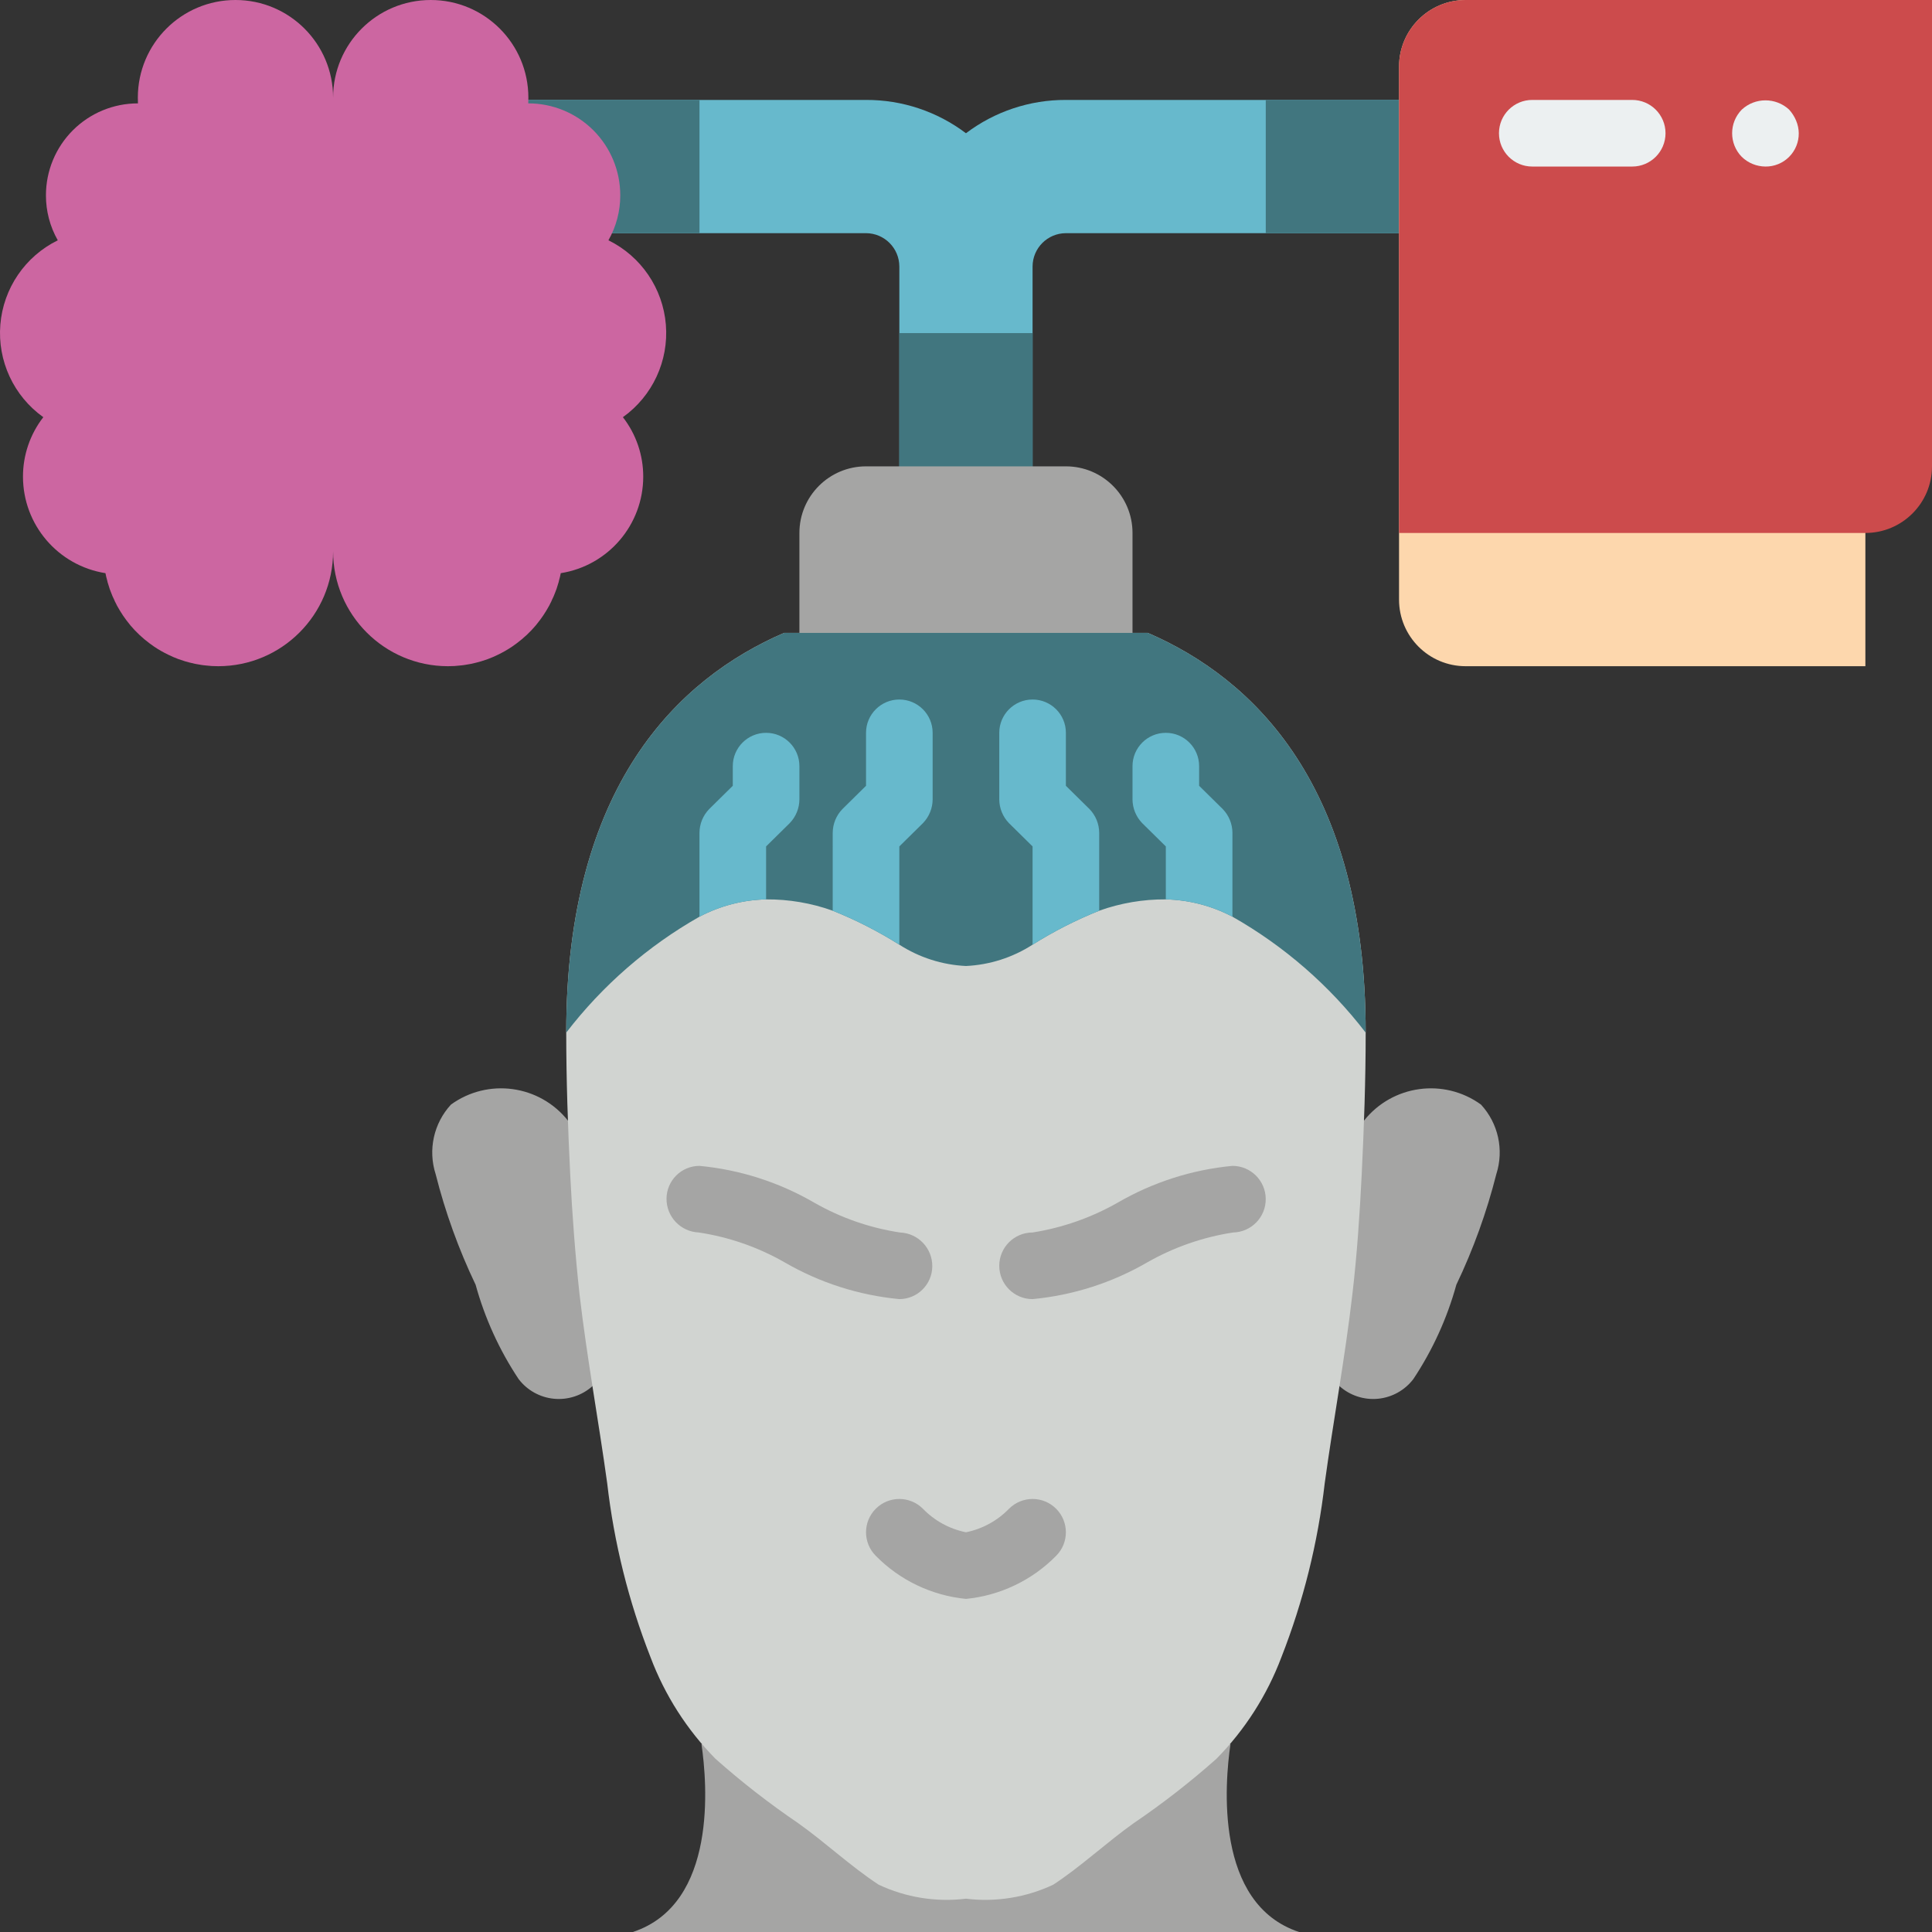 <?xml version="1.0" encoding="iso-8859-1"?>
<!-- Generator: Adobe Illustrator 19.0.0, SVG Export Plug-In . SVG Version: 6.00 Build 0)  -->
<svg version="1.1" id="Capa_1" xmlns="http://www.w3.org/2000/svg" xmlns:xlink="http://www.w3.org/1999/xlink" x="0px" y="0px"
	 viewBox="0 0 512 512" style="enable-background:new 0 0 512 512;" xml:space="preserve">
<rect x="0" y="0" width="512" height="512" fill="#333333" stroke="none"/>
<g>
	<path style="fill:#67B9CC;" d="M238.333,141.242V70.621c-0.014-4.869-3.958-8.813-8.828-8.828H123.575l1.324-35.31h104.607
		c9.556-0.038,18.861,3.063,26.483,8.828c7.622-5.764,16.926-8.866,26.483-8.828l114.759,0v35.311H282.471
		c-4.869,0.014-8.813,3.958-8.828,8.828v70.621H238.333z"/>
	<g>
		<rect x="238.336" y="88.276" style="fill:#41767F;" width="35.31" height="52.966"/>
		<polygon style="fill:#41767F;" points="185.371,26.483 185.371,61.793 123.578,61.793 124.902,26.483 		"/>
		<rect x="335.44" y="26.483" style="fill:#41767F;" width="61.793" height="35.31"/>
	</g>
	<g>
		<path style="fill:#A5A5A4;" d="M229.506,123.587h52.966c9.751,0,17.655,7.904,17.655,17.655v52.966h-88.276v-52.966
			C211.851,131.491,219.755,123.587,229.506,123.587z"/>
		<path style="fill:#A5A5A4;" d="M344.276,512c-22.51-7.415-19.686-39.548-18.185-49.788H185.898
			c1.501,10.24,4.326,42.372-18.185,49.788H344.276z"/>
		<path style="fill:#A5A5A4;" d="M361.49,296.96c7.535-9.467,21.184-11.334,30.985-4.237c4.584,4.966,6.136,12.018,4.061,18.45
			c-2.551,10.096-6.099,19.914-10.593,29.308c-2.445,8.879-6.289,17.312-11.388,24.982c-2.263,2.977-5.669,4.872-9.392,5.224
			c-3.723,0.352-7.424-0.87-10.205-3.37H157.031c-2.781,2.5-6.482,3.722-10.205,3.37c-3.723-0.352-7.129-2.247-9.392-5.224
			c-5.098-7.67-8.942-16.103-11.388-24.982c-4.494-9.394-8.043-19.211-10.593-29.308c-2.076-6.432-0.524-13.484,4.061-18.45
			c9.801-7.097,23.449-5.23,30.985,4.237H361.49z"/>
	</g>
	<path style="fill:#D1D4D1;" d="M361.92,273.655c0,12.535-0.441,25.159-1.059,37.694c-0.53,10.593-1.236,21.186-2.472,31.691
		c-1.942,16.772-5.031,33.368-7.327,50.052c-1.815,15.792-5.672,31.281-11.476,46.08c-3.798,10.077-9.662,19.248-17.214,26.924
		c-6.921,6.147-14.234,11.838-21.892,17.037c-7.327,5.208-13.948,11.476-21.363,16.331c-7.207,3.389-15.224,4.674-23.128,3.708
		c-7.905,0.966-15.922-0.319-23.128-3.708c-7.415-4.855-14.036-11.122-21.363-16.331c-7.658-5.2-14.971-10.891-21.892-17.037
		c-7.552-7.677-13.415-16.848-17.213-26.924c-5.804-14.799-9.661-30.288-11.476-46.08c-2.295-16.684-5.385-33.28-7.327-50.052
		c-1.148-10.505-1.942-21.098-2.472-31.691c-0.618-12.535-1.059-25.159-1.059-37.694c0-65.501,29.749-93.837,57.732-105.931h96.397
		C332.171,179.818,361.92,208.155,361.92,273.655z"/>
	<path style="fill:#41767F;" d="M361.92,273.655c-9.601-12.495-21.607-22.94-35.31-30.72c-5.451-2.876-11.494-4.447-17.655-4.59
		c-6.015-0.038-11.99,0.978-17.655,3.001c-6.145,2.462-12.054,5.476-17.655,9.004c-5.285,3.405-11.375,5.354-17.655,5.65
		c-6.28-0.295-12.37-2.244-17.655-5.65c-5.601-3.528-11.51-6.542-17.655-9.004c-5.665-2.023-11.64-3.039-17.655-3.001
		c-6.161,0.143-12.205,1.715-17.655,4.59c-13.703,7.78-25.709,18.225-35.31,30.72c0-65.501,29.749-93.837,57.732-105.931h96.397
		C332.171,179.818,361.92,208.155,361.92,273.655z"/>
	<g>
		<path style="fill:#A5A5A4;" d="M247.066,335.63c0.058-4.82-3.731-8.811-8.547-9.004c-7.995-1.211-15.698-3.89-22.72-7.901
			c-9.319-5.414-19.701-8.743-30.431-9.759c-4.786,0.008-8.677,3.861-8.733,8.647c-0.058,4.82,3.731,8.811,8.547,9.004
			c7.995,1.211,15.698,3.89,22.72,7.901c9.319,5.414,19.701,8.743,30.431,9.759C243.119,344.268,247.011,340.415,247.066,335.63z"/>
		<path style="fill:#A5A5A4;" d="M326.609,308.966c-10.73,1.016-21.112,4.345-30.431,9.759c-6.975,3.966-14.609,6.641-22.534,7.897
			c-4.875,0-8.828,3.952-8.828,8.828s3.952,8.828,8.828,8.828c10.73-1.016,21.112-4.345,30.431-9.759
			c7.021-3.994,14.714-6.67,22.698-7.897c4.842-0.092,8.705-4.066,8.661-8.909C335.389,312.87,331.452,308.968,326.609,308.966z"/>
		<path style="fill:#A5A5A4;" d="M267.428,399.802c-3.09,3.2-7.079,5.386-11.44,6.268c-4.356-0.881-8.342-3.063-11.431-6.259
			c-3.453-3.433-9.035-3.421-12.473,0.027c-3.439,3.448-3.435,9.029,0.008,12.473c6.382,6.488,14.84,10.527,23.897,11.414
			c9.057-0.887,17.515-4.927,23.896-11.414c3.44-3.442,3.445-9.02,0.011-12.468C276.462,396.394,270.885,396.376,267.428,399.802
			L267.428,399.802z"/>
	</g>
	<g>
		<path style="fill:#67B9CC;" d="M211.851,203.035v8.828c-0.017,2.34-0.934,4.584-2.56,6.268l-6.268,6.179v14.036
			c-6.161,0.143-12.205,1.715-17.655,4.59V220.69c0.017-2.34,0.934-4.584,2.56-6.268l6.268-6.179v-5.208
			c0-4.875,3.952-8.828,8.828-8.828C207.898,194.207,211.851,198.159,211.851,203.035z"/>
		<path style="fill:#67B9CC;" d="M247.161,194.207v17.655c-0.017,2.34-0.934,4.584-2.56,6.268l-6.268,6.179v26.041
			c-5.601-3.528-11.51-6.542-17.655-9.004V220.69c0.017-2.34,0.934-4.584,2.56-6.268l6.268-6.179v-14.036
			c0-4.875,3.952-8.828,8.828-8.828C243.209,185.38,247.161,189.332,247.161,194.207z"/>
		<path style="fill:#67B9CC;" d="M326.609,220.69v22.246c-5.451-2.876-11.494-4.447-17.655-4.59v-14.036l-6.268-6.179
			c-1.626-1.683-2.543-3.927-2.56-6.268v-8.828c0-4.875,3.952-8.828,8.828-8.828s8.828,3.952,8.828,8.828v5.208l6.268,6.179
			C325.675,216.106,326.592,218.35,326.609,220.69z"/>
		<path style="fill:#67B9CC;" d="M291.299,220.69v20.657c-6.145,2.462-12.054,5.476-17.655,9.004v-26.041l-6.268-6.179
			c-1.626-1.683-2.543-3.927-2.56-6.268v-17.655c0-4.875,3.952-8.828,8.828-8.828s8.828,3.952,8.828,8.828v14.036l6.268,6.179
			C290.365,216.106,291.282,218.35,291.299,220.69z"/>
	</g>
	<path style="fill:#FDD7AD;" d="M494.345,0H388.414c-9.751,0-17.655,7.904-17.655,17.655v141.241
		c0,9.751,7.904,17.655,17.655,17.655h105.931v-35.31"/>
	<path style="fill:#CC4B4C;" d="M388.414,0H512v123.586c0,9.751-7.905,17.655-17.655,17.655H370.759V17.655
		C370.759,7.905,378.663,0,388.414,0z"/>
	<g>
		<path style="fill:#ECF0F1;" d="M432.552,44.138h-26.483c-4.875,0-8.828-3.952-8.828-8.828s3.952-8.828,8.828-8.828h26.483
			c4.875,0,8.828,3.952,8.828,8.828S437.427,44.138,432.552,44.138z"/>
		<path style="fill:#ECF0F1;" d="M467.862,44.138c-2.34-0.017-4.585-0.933-6.268-2.56c-3.414-3.481-3.414-9.054,0-12.534
			c3.539-3.267,8.995-3.267,12.534,0c0.779,0.857,1.406,1.841,1.854,2.909c0.453,1.062,0.693,2.203,0.707,3.357
			c0.023,2.348-0.9,4.607-2.56,6.267C472.469,43.238,470.21,44.161,467.862,44.138z"/>
	</g>
	<path style="fill:#CC66A1;" d="M165.076,110.558c3.501,4.509,5.398,10.059,5.388,15.768c-0.009,12.737-9.275,23.578-21.856,25.569
		c-0.12,0.647-0.272,1.287-0.457,1.918c-0.073,0.373-0.175,0.739-0.304,1.096c-0.213,0.778-0.478,1.54-0.791,2.283
		c-0.215,0.594-0.469,1.174-0.761,1.735c-0.117,0.316-0.259,0.621-0.426,0.913c-0.203,0.452-0.437,0.889-0.7,1.309
		c-0.122,0.243-0.274,0.487-0.426,0.731c-0.505,0.84-1.054,1.652-1.644,2.435c-0.365,0.487-0.731,0.944-1.096,1.4
		c-1.504,1.784-3.21,3.388-5.084,4.779c-0.396,0.304-0.791,0.578-1.187,0.852c-1.222,0.825-2.504,1.557-3.835,2.192
		c-0.853,0.419-1.727,0.795-2.618,1.126c-0.578,0.213-1.156,0.396-1.735,0.578c-0.396,0.122-0.822,0.243-1.218,0.335
		c-0.981,0.264-1.977,0.468-2.983,0.609c-0.365,0.061-0.761,0.122-1.156,0.152c-1.151,0.149-2.31,0.22-3.471,0.213
		c-16.809-0.006-30.434-13.631-30.44-30.44c-0.006,16.809-13.631,30.434-30.44,30.44c-1.16,0.007-2.319-0.064-3.47-0.213
		c-0.396-0.03-0.791-0.091-1.156-0.152c-1.006-0.142-2.002-0.345-2.983-0.609c-0.396-0.091-0.822-0.213-1.218-0.335
		c-0.578-0.183-1.156-0.365-1.735-0.578c-0.891-0.331-1.765-0.707-2.618-1.126c-1.331-0.635-2.613-1.367-3.835-2.192
		c-0.396-0.274-0.791-0.548-1.187-0.852c-1.873-1.392-3.579-2.995-5.084-4.779c-0.365-0.457-0.73-0.913-1.096-1.4
		c-0.59-0.783-1.138-1.596-1.644-2.435c-0.152-0.244-0.304-0.487-0.426-0.731c-0.263-0.42-0.497-0.857-0.7-1.309
		c-0.167-0.292-0.309-0.598-0.426-0.913c-0.292-0.561-0.546-1.14-0.761-1.735c-0.314-0.743-0.578-1.505-0.791-2.283
		c-0.13-0.357-0.231-0.723-0.304-1.096c-0.184-0.631-0.337-1.271-0.457-1.918c-12.58-1.991-21.847-12.832-21.856-25.569
		c-0.01-5.709,1.886-11.258,5.387-15.768C3.629,104.956-0.695,95.641,0.091,86.031s6.567-18.098,15.22-22.35
		c-2.068-3.636-3.149-7.75-3.135-11.932c-0.002-6.459,2.563-12.654,7.131-17.221s10.762-7.132,17.221-7.131h0.03
		c-0.03-0.518-0.03-1.005-0.03-1.522C36.528,11.584,48.112,0,62.402,0s25.874,11.584,25.874,25.874C88.276,11.584,99.86,0,114.15,0
		s25.874,11.584,25.874,25.874c0,0.517,0,1.004-0.03,1.522h0.03c6.459-0.002,12.654,2.563,17.221,7.131s7.132,10.762,7.131,17.221
		c0.014,4.183-1.067,8.297-3.135,11.932c8.653,4.252,14.434,12.741,15.22,22.351S172.923,104.956,165.076,110.558z"/>
</g>
<g>
</g>
<g>
</g>
<g>
</g>
<g>
</g>
<g>
</g>
<g>
</g>
<g>
</g>
<g>
</g>
<g>
</g>
<g>
</g>
<g>
</g>
<g>
</g>
<g>
</g>
<g>
</g>
<g>
</g>
</svg>
